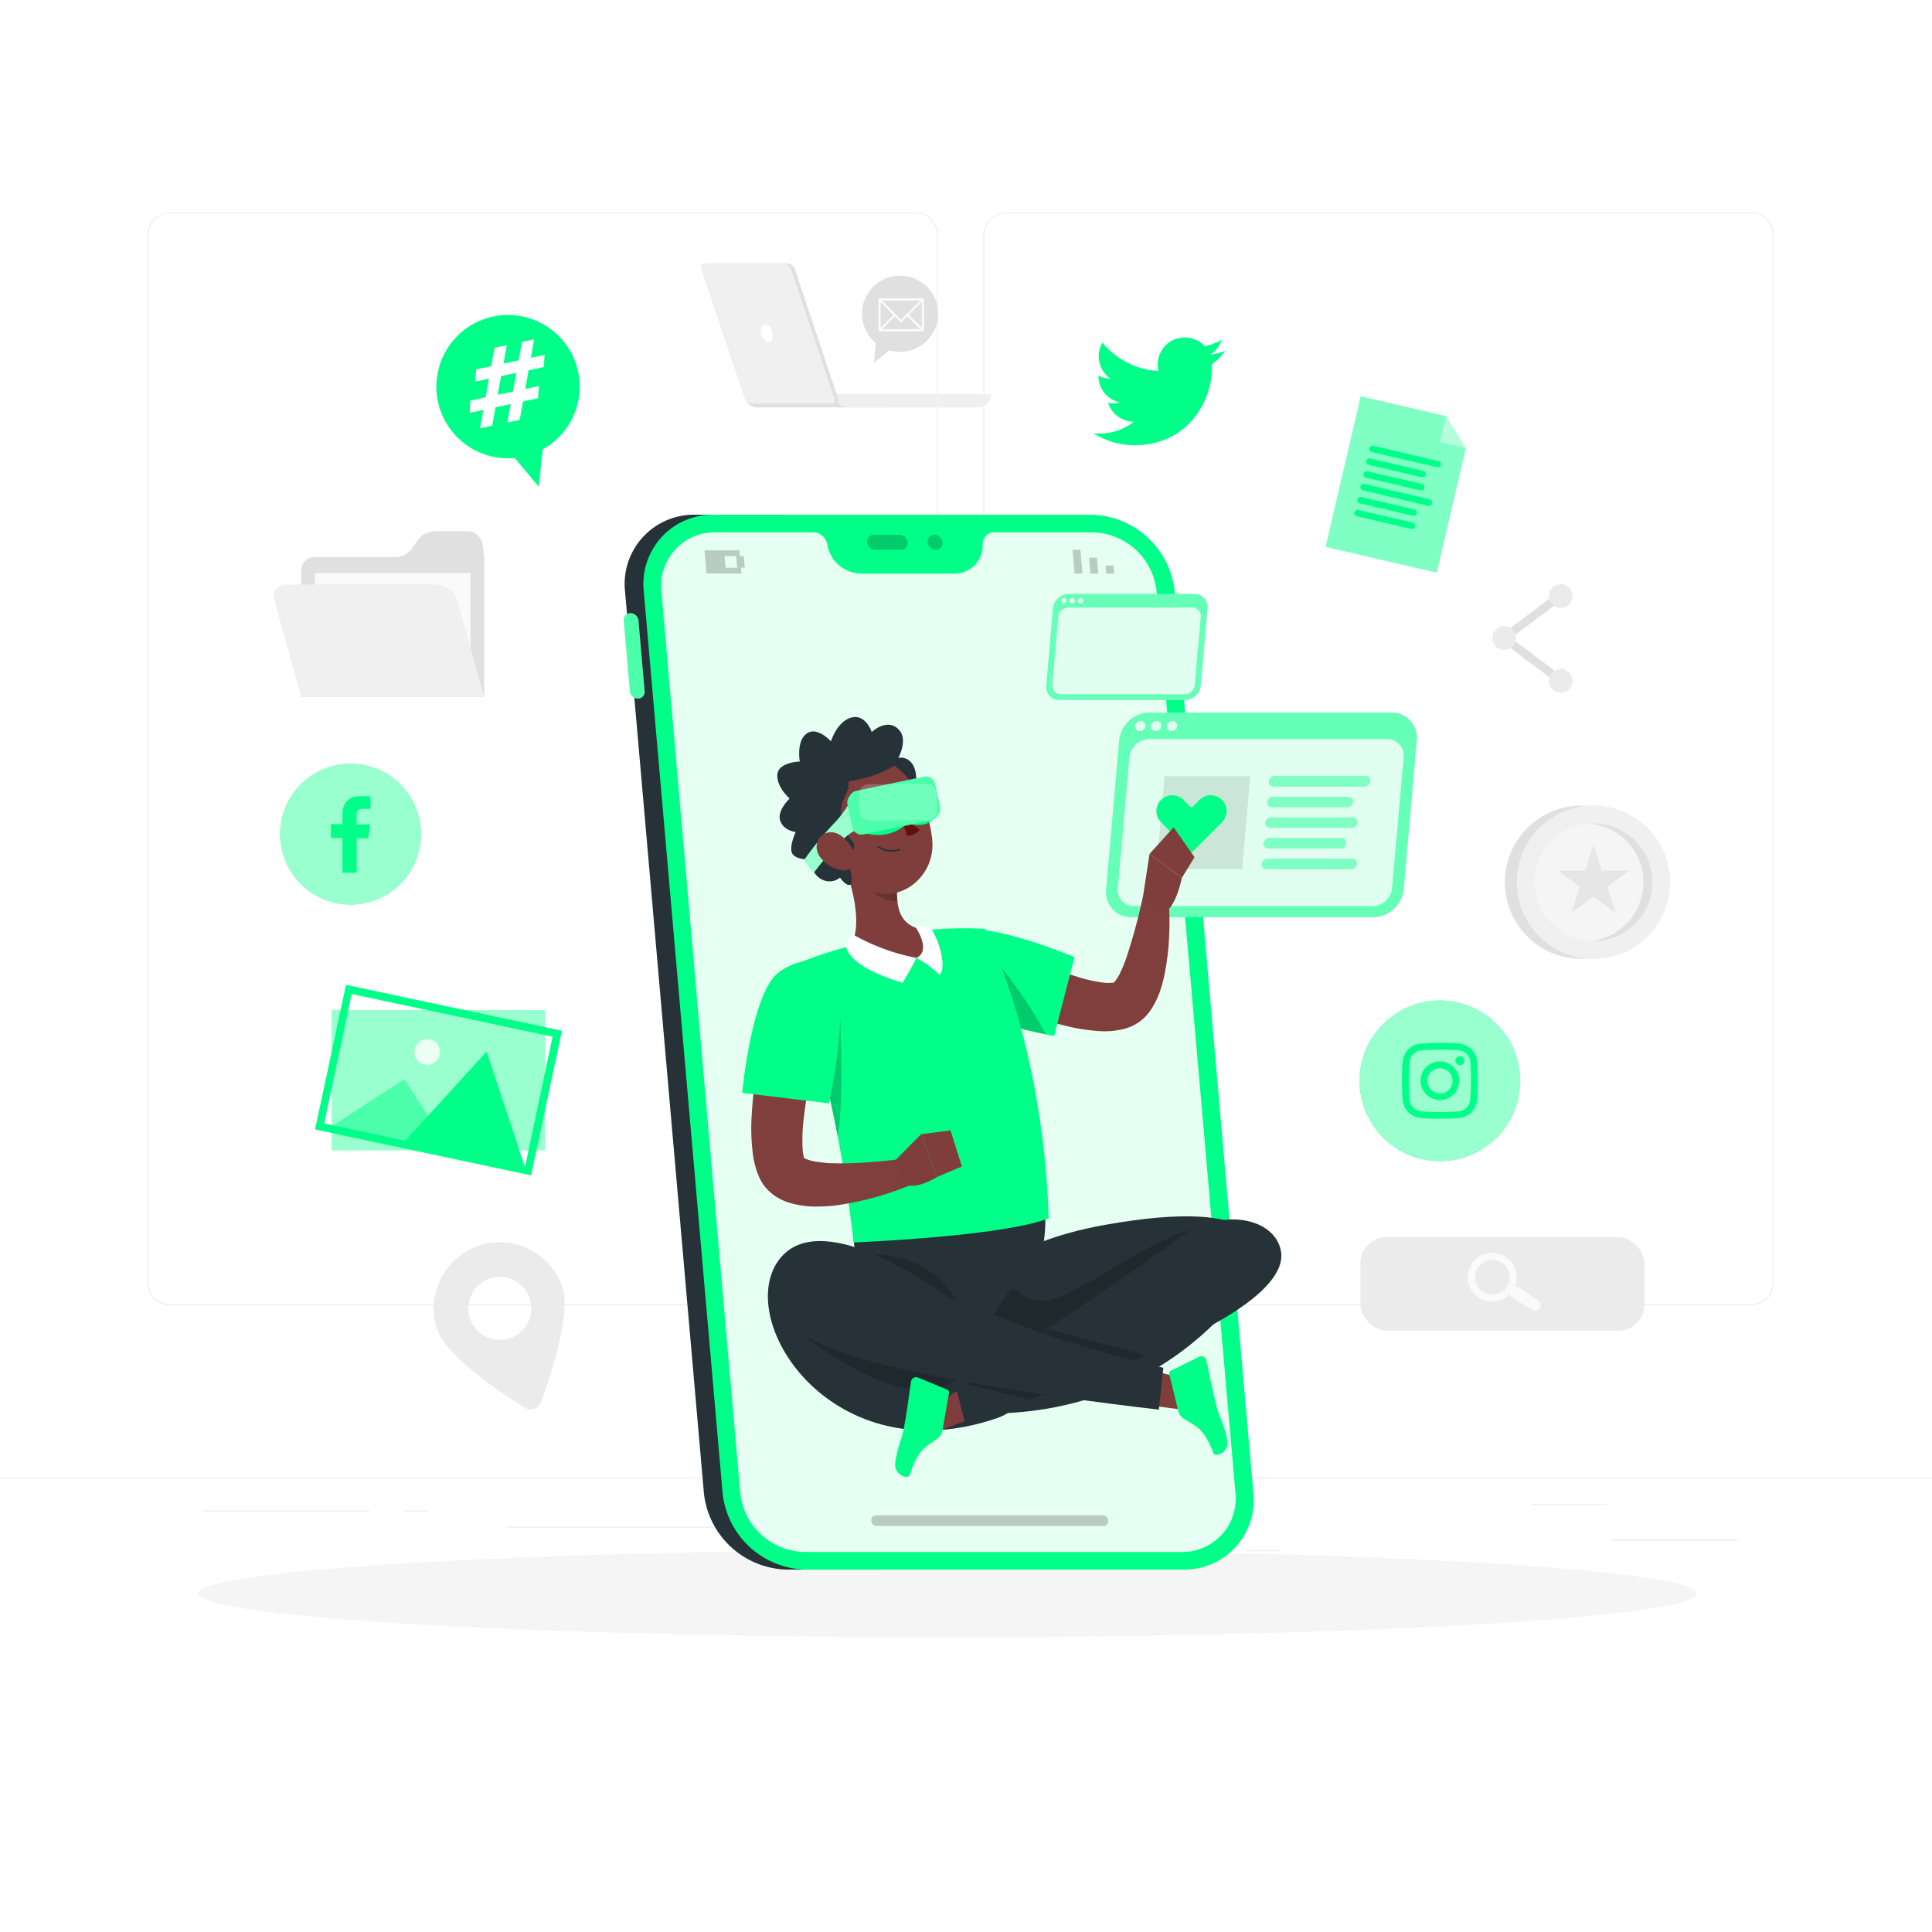 <svg class="animated" id="freepik_stories-digital-lifestyle" xmlns="http://www.w3.org/2000/svg" viewBox="0 0 500 500" version="1.1" xmlns:xlink="http://www.w3.org/1999/xlink" xmlns:svgjs="http://svgjs.com/svgjs"><style>svg#freepik_stories-digital-lifestyle:not(.animated) .animable {opacity: 0;}svg#freepik_stories-digital-lifestyle.animated #freepik--background-complete--inject-431 {animation: 1.5s Infinite  linear wind;animation-delay: 0s;}svg#freepik_stories-digital-lifestyle.animated #freepik--Device--inject-431 {animation: 1.5s Infinite  linear floating;animation-delay: 0s;}svg#freepik_stories-digital-lifestyle.animated #freepik--Windows--inject-431 {animation: 1.5s Infinite  linear shake;animation-delay: 0s;}svg#freepik_stories-digital-lifestyle.animated #freepik--Photo--inject-431 {animation: 1.5s Infinite  linear shake;animation-delay: 0s;}svg#freepik_stories-digital-lifestyle.animated #freepik--Character--inject-431 {animation: 1.5s Infinite  linear floating;animation-delay: 0s;}            @keyframes wind {                0% {                    transform: rotate( 0deg );                }                25% {                    transform: rotate( 1deg );                }                75% {                    transform: rotate( -1deg );                }            }                    @keyframes floating {                0% {                    opacity: 1;                    transform: translateY(0px);                }                50% {                    transform: translateY(-10px);                }                100% {                    opacity: 1;                    transform: translateY(0px);                }            }                    @keyframes shake {                10%, 90% {                    transform: translate3d(-1px, 0, 0);                  }                  20%, 80% {                    transform: translate3d(2px, 0, 0);                  }                  30%, 50%, 70% {                    transform: translate3d(-4px, 0, 0);                  }                  40%, 60% {                    transform: translate3d(4px, 0, 0);                  }            }        </style><g id="freepik--background-complete--inject-431" class="animable animator-active" style="transform-origin: 250px 228.23px;"><rect x="416.78" y="398.49" width="33.12" height="0.25" style="fill: rgb(235, 235, 235); transform-origin: 433.34px 398.615px;" id="elinutgm7nxx" class="animable"></rect><rect x="322.53" y="401.21" width="8.69" height="0.25" style="fill: rgb(235, 235, 235); transform-origin: 326.875px 401.335px;" id="el68wpyhtpsh3" class="animable"></rect><rect x="396.59" y="389.21" width="19.19" height="0.25" style="fill: rgb(235, 235, 235); transform-origin: 406.185px 389.335px;" id="elzu0qxdod8z" class="animable"></rect><rect x="52.46" y="390.89" width="43.19" height="0.25" style="fill: rgb(235, 235, 235); transform-origin: 74.055px 391.015px;" id="el7yxizy3ipzj" class="animable"></rect><rect x="104.56" y="390.89" width="6.33" height="0.25" style="fill: rgb(235, 235, 235); transform-origin: 107.725px 391.015px;" id="el9d1orw8euh7" class="animable"></rect><rect x="131.47" y="395.11" width="93.68" height="0.25" style="fill: rgb(235, 235, 235); transform-origin: 178.31px 395.235px;" id="eldjycvl2j3n5" class="animable"></rect><path d="M237,337.8H43.92a5.71,5.71,0,0,1-5.71-5.71V60.66A5.71,5.71,0,0,1,43.92,55H237a5.71,5.71,0,0,1,5.71,5.71V332.09A5.71,5.71,0,0,1,237,337.8ZM43.92,55.2a5.47,5.47,0,0,0-5.46,5.46V332.09a5.47,5.47,0,0,0,5.46,5.46H237a5.47,5.47,0,0,0,5.46-5.46V60.66A5.47,5.47,0,0,0,237,55.2Z" style="fill: rgb(235, 235, 235); transform-origin: 140.46px 196.4px;" id="elmyik1j0hpmk" class="animable"></path><path d="M453.31,337.8H260.21a5.72,5.72,0,0,1-5.71-5.71V60.66A5.72,5.72,0,0,1,260.21,55h193.1A5.71,5.71,0,0,1,459,60.66V332.09A5.71,5.71,0,0,1,453.31,337.8ZM260.21,55.2a5.47,5.47,0,0,0-5.46,5.46V332.09a5.47,5.47,0,0,0,5.46,5.46h193.1a5.47,5.47,0,0,0,5.46-5.46V60.66a5.47,5.47,0,0,0-5.46-5.46Z" style="fill: rgb(235, 235, 235); transform-origin: 356.75px 196.4px;" id="elbadqj8wqtgw" class="animable"></path><rect y="382.4" width="500" height="0.25" style="fill: rgb(235, 235, 235); transform-origin: 250px 382.525px;" id="eluzcgrqb49u" class="animable"></rect><g id="el7j47n76hrw7"><circle cx="409.3" cy="228.32" r="19.84" style="fill: rgb(224, 224, 224); transform-origin: 409.3px 228.32px; transform: rotate(-13.28deg);" class="animable"></circle></g><g id="el88ljpm7qcmf"><circle cx="412.39" cy="228.32" r="19.84" style="fill: rgb(240, 240, 240); transform-origin: 412.39px 228.32px; transform: rotate(-13.28deg);" class="animable"></circle></g><g id="elje0ptk0dveg"><circle cx="412.39" cy="228.32" r="15.25" style="fill: rgb(245, 245, 245); transform-origin: 412.39px 228.32px; transform: rotate(-22.5deg);" class="animable"></circle></g><path d="M425.32,228.32a15.24,15.24,0,0,0-14.09-15.19c.38,0,.76-.06,1.16-.06a15.25,15.25,0,0,1,0,30.5c-.4,0-.78,0-1.16,0A15.25,15.25,0,0,0,425.32,228.32Z" style="fill: rgb(224, 224, 224); transform-origin: 419.435px 228.32px;" id="el34q7wnstd5j" class="animable"></path><polygon points="412.39 218.62 410.21 225.32 403.16 225.32 408.86 229.47 406.68 236.17 412.39 232.03 418.09 236.17 415.91 229.47 421.61 225.32 414.56 225.32 412.39 218.62" style="fill: rgb(230, 230, 230); transform-origin: 412.385px 227.395px;" id="elnf75z0kjkx" class="animable"></polygon><g id="elqm6vtqdspes"><rect x="352.07" y="320.15" width="73.55" height="24.25" rx="6.86" style="fill: rgb(235, 235, 235); transform-origin: 388.845px 332.275px; transform: rotate(-12deg);" class="animable"></rect></g><path d="M389.63,325.24a6.33,6.33,0,1,0,1.12,9.68,1.51,1.51,0,0,0,.58.77l5.06,3.29a1.52,1.52,0,0,0,2.09-.44,1.5,1.5,0,0,0-.44-2.09L393,333.16a1.48,1.48,0,0,0-.93-.22A6.34,6.34,0,0,0,389.63,325.24ZM390,333a4.5,4.5,0,1,1-1.33-6.22A4.51,4.51,0,0,1,390,333Z" style="fill: rgb(250, 250, 250); transform-origin: 389.287px 331.718px;" id="elh3dtlmuwvd" class="animable"></path><path d="M123.82,322.42a17.11,17.11,0,0,0-10.63,21.73c2.38,6.93,16.48,16.32,22.68,20.18A2.85,2.85,0,0,0,140,362.9c2.53-6.85,7.9-22.91,5.52-29.85A17.11,17.11,0,0,0,123.82,322.42ZM132,346.31A8.14,8.14,0,1,1,137.08,336,8.14,8.14,0,0,1,132,346.31Z" style="fill: rgb(235, 235, 235); transform-origin: 129.19px 343.121px;" id="eluanx2jfjv58" class="animable"></path><path d="M120.83,137.46h-8.14a5.72,5.72,0,0,0-4.77,2.56l-1.19,1.8a5.25,5.25,0,0,1-4.37,2.35h-21a3.4,3.4,0,0,0-3.41,3.41v32.81h47.37V144.17l-.42-3.15A4.08,4.08,0,0,0,120.83,137.46Z" style="fill: rgb(224, 224, 224); transform-origin: 101.635px 158.925px;" id="eleoy0q8tpj7q" class="animable"></path><rect x="81.49" y="148.31" width="40.27" height="27.54" style="fill: rgb(250, 250, 250); transform-origin: 101.625px 162.08px;" id="elgg4gom7q3mj" class="animable"></rect><path d="M125.31,180.39H77.94l-7-25.31a3,3,0,0,1,2.9-3.81h38.83a6,6,0,0,1,5.82,4.44Z" style="fill: rgb(240, 240, 240); transform-origin: 98.069px 165.83px;" id="elmtwgjnpl0ef" class="animable"></path><path d="M196,105.44h33.7A3.36,3.36,0,0,0,233,102H192.69A3.36,3.36,0,0,0,196,105.44Z" style="fill: rgb(224, 224, 224); transform-origin: 212.845px 103.72px;" id="eli2m0hg1msf" class="animable"></path><path d="M219.52,105.44h33.7A3.36,3.36,0,0,0,256.5,102H216.23A3.36,3.36,0,0,0,219.52,105.44Z" style="fill: rgb(240, 240, 240); transform-origin: 236.365px 103.72px;" id="eldssmtwlb3ru" class="animable"></path><path d="M195.7,104.39h20.54a.81.81,0,0,0,.74-1.08L205.71,69.68a2.22,2.22,0,0,0-2.09-1.55H183.08a.81.81,0,0,0-.74,1.08l11.27,33.63A2.22,2.22,0,0,0,195.7,104.39Z" style="fill: rgb(224, 224, 224); transform-origin: 199.66px 86.26px;" id="elcdb4gnd09o" class="animable"></path><path d="M194.71,104.39h20.54a.81.81,0,0,0,.74-1.08L204.72,69.68a2.22,2.22,0,0,0-2.09-1.55H182.09a.81.81,0,0,0-.74,1.08l11.27,33.63A2.22,2.22,0,0,0,194.71,104.39Z" style="fill: rgb(240, 240, 240); transform-origin: 198.67px 86.26px;" id="elflu0x4btyes" class="animable"></path><path d="M197,86.26c.27,1.29,1.12,2.34,1.91,2.34s1.22-1,1-2.34-1.12-2.33-1.91-2.33S196.74,85,197,86.26Z" style="fill: rgb(255, 255, 255); transform-origin: 198.448px 86.265px;" id="el58xdkypeavx" class="animable"></path><path d="M241.65,85.77a9.85,9.85,0,1,0-15,3l-.45,5.13,4-3.24A9.84,9.84,0,0,0,241.65,85.77Z" style="fill: rgb(224, 224, 224); transform-origin: 232.933px 82.617px;" id="elojmq7hl5gm8" class="animable"></path><path d="M238.74,77.17h-11a.39.39,0,0,0-.39.39v7.82a.38.38,0,0,0,.39.39h11a.38.38,0,0,0,.39-.39V77.56A.39.39,0,0,0,238.74,77.17Zm-.18,7.62-3.32-3.32,3.32-3.32Zm-.41-7-3.32,3.31-1.61,1.62-4.93-4.93Zm-10.26.4,3.31,3.32-3.31,3.32Zm.4,7,3.32-3.32,1.61,1.61,1.61-1.61,3.32,3.32Z" style="fill: rgb(250, 250, 250); transform-origin: 233.24px 81.47px;" id="elztmcrmfailc" class="animable"></path><polygon points="403.08 176.85 387.45 165.11 403.08 153.37 404.38 155.1 391.05 165.11 404.38 175.12 403.08 176.85" style="fill: rgb(224, 224, 224); transform-origin: 395.915px 165.11px;" id="elq3aodnbcu2" class="animable"></polygon><circle cx="389.25" cy="165.11" r="3.06" style="fill: rgb(235, 235, 235); transform-origin: 389.25px 165.11px;" id="elkmx5450i15" class="animable"></circle><path d="M407,154.24a3.06,3.06,0,1,1-3.06-3.06A3.06,3.06,0,0,1,407,154.24Z" style="fill: rgb(235, 235, 235); transform-origin: 403.94px 154.24px;" id="el1eaw5m428t0h" class="animable"></path><circle cx="403.92" cy="176.21" r="3.06" style="fill: rgb(235, 235, 235); transform-origin: 403.92px 176.21px;" id="elc2jbxpkmx9" class="animable"></circle></g><g id="freepik--Shadow--inject-431" class="animable" style="transform-origin: 245.18px 412.39px;"><ellipse id="freepik--path--inject-431" cx="245.18" cy="412.39" rx="193.89" ry="11.32" style="fill: rgb(245, 245, 245); transform-origin: 245.18px 412.39px;" class="animable"></ellipse></g><g id="freepik--Device--inject-431" class="animable" style="transform-origin: 242.938px 269.71px;"><path d="M179.9,133.21h23.68l23.88,273H203.78a22.13,22.13,0,0,1-21.62-19.88l-20.4-233.25A17.92,17.92,0,0,1,179.9,133.21Z" style="fill: rgb(38, 50, 56); transform-origin: 194.557px 269.709px;" id="elh4h7r4dbx0i" class="animable"></path><path d="M165.23,160.59a2.12,2.12,0,0,0-2.07-1.91,1.72,1.72,0,0,0-1.74,1.91l1.6,18.29a2.12,2.12,0,0,0,2.07,1.9,1.72,1.72,0,0,0,1.74-1.9Z" style="fill: rgb(0, 255, 136); transform-origin: 164.124px 169.73px;" id="elvq22qlc3nt" class="animable"></path><g id="el2wvvq5b8nlh"><path d="M165.23,160.59a2.12,2.12,0,0,0-2.07-1.91,1.72,1.72,0,0,0-1.74,1.91l1.6,18.29a2.12,2.12,0,0,0,2.07,1.9,1.72,1.72,0,0,0,1.74-1.9Z" style="fill: rgb(255, 255, 255); opacity: 0.3; transform-origin: 164.124px 169.73px;" class="animable"></path></g><path d="M208.63,406.21h97.59a17.93,17.93,0,0,0,18.14-19.88L304,153.08a22.13,22.13,0,0,0-21.62-19.87H184.75a17.92,17.92,0,0,0-18.14,19.87L187,386.33A22.13,22.13,0,0,0,208.63,406.21Z" style="fill: rgb(0, 255, 136); transform-origin: 245.485px 269.71px;" id="elaczi8e96045" class="animable"></path><path d="M185.14,137.77h25.37a3.69,3.69,0,0,1,3.53,2.88l.17.79a9,9,0,0,0,8.61,7h24.11a7.23,7.23,0,0,0,7.38-7l0-.79a3,3,0,0,1,3-2.88h25.36a17,17,0,0,1,16.66,15.31l20.4,233.25a13.81,13.81,0,0,1-14,15.32H208.23a17.06,17.06,0,0,1-16.66-15.32l-20.4-233.25A13.81,13.81,0,0,1,185.14,137.77Z" style="fill: rgb(0, 255, 136); transform-origin: 245.451px 269.71px;" id="el98jap6xhcpp" class="animable"></path><g id="elpm1dinamu3i"><path d="M185.14,137.77h25.37a3.69,3.69,0,0,1,3.53,2.88l.17.79a9,9,0,0,0,8.61,7h24.11a7.23,7.23,0,0,0,7.38-7l0-.79a3,3,0,0,1,3-2.88h25.36a17,17,0,0,1,16.66,15.31l20.4,233.25a13.81,13.81,0,0,1-14,15.32H208.23a17.06,17.06,0,0,1-16.66-15.32l-20.4-233.25A13.81,13.81,0,0,1,185.14,137.77Z" style="fill: rgb(255, 255, 255); opacity: 0.9; transform-origin: 245.451px 269.71px;" class="animable"></path></g><g id="el6rgitrkhxkp"><g style="opacity: 0.2; transform-origin: 234.164px 140.35px;" class="animable"><path d="M240.07,140.35a2.15,2.15,0,0,0,2.1,1.94,1.75,1.75,0,0,0,1.77-1.94,2.15,2.15,0,0,0-2.1-1.94A1.74,1.74,0,0,0,240.07,140.35Z" id="elpadccubk6o" class="animable" style="transform-origin: 242.004px 140.35px;"></path><path d="M226.15,138.41h6.65a2.17,2.17,0,0,1,2.11,1.94,1.75,1.75,0,0,1-1.77,1.94h-6.65a2.15,2.15,0,0,1-2.1-1.94A1.74,1.74,0,0,1,226.15,138.41Z" id="el1cunikcsqyt" class="animable" style="transform-origin: 229.649px 140.35px;"></path></g></g><g id="el56ep02p1tih"><g style="opacity: 0.2; transform-origin: 282.96px 145.37px;" class="animable"><polygon points="288.36 148.45 286.31 148.45 286.13 146.39 288.18 146.39 288.36 148.45" id="el9vcx4e3fnt7" class="animable" style="transform-origin: 287.245px 147.42px;"></polygon><polygon points="284.08 146.39 284.26 148.45 282.2 148.45 282.02 146.39 281.85 144.34 283.9 144.34 284.08 146.39" id="elrhbl1nk5d3n" class="animable" style="transform-origin: 283.055px 146.395px;"></polygon><polygon points="279.61 142.29 279.79 144.34 279.97 146.39 280.15 148.45 278.1 148.45 277.92 146.39 277.74 144.34 277.56 142.29 279.61 142.29" id="el3mekje31uqb" class="animable" style="transform-origin: 278.855px 145.37px;"></polygon></g></g><g id="el39nuy9awfa6"><path d="M182.34,142.43l.53,6h9l-.13-1.51h1l-.26-3h-1l-.14-1.5Zm5.15,1.5h3l.27,3h-3Z" style="opacity: 0.2; transform-origin: 187.54px 145.425px;" class="animable"></path></g><g id="elzcaw5hyzfj"><g style="opacity: 0.2; transform-origin: 256.14px 393.53px;" class="animable"><path d="M226.93,394.91h58.66c1.78,0,1.54-2.76-.24-2.76H226.69c-1.78,0-1.54,2.76.24,2.76Z" id="el7xjgjqpdsq" class="animable" style="transform-origin: 256.14px 393.53px;"></path></g></g></g><g id="freepik--Windows--inject-431" class="animable" style="transform-origin: 318.724px 195.535px;"><path d="M355.48,237.35H292.82a6.45,6.45,0,0,1-6.53-7.16l3.37-38.61a8,8,0,0,1,7.79-7.15h62.66a6.46,6.46,0,0,1,6.54,7.15l-3.38,38.61A8,8,0,0,1,355.48,237.35Z" style="fill: rgb(0, 255, 136); transform-origin: 326.469px 210.89px;" id="elwjwh13y6anq" class="animable"></path><g id="el9hpfsyls0io"><path d="M355.48,237.35H292.82a6.45,6.45,0,0,1-6.53-7.16l3.37-38.61a8,8,0,0,1,7.79-7.15h62.66a6.46,6.46,0,0,1,6.54,7.15l-3.38,38.61A8,8,0,0,1,355.48,237.35Z" style="fill: rgb(255, 255, 255); opacity: 0.4; transform-origin: 326.469px 210.89px;" class="animable"></path></g><g id="elgr1dud0heae"><path d="M355.24,234.5H293.56a4.21,4.21,0,0,1-4.26-4.67l3-33.87a5.2,5.2,0,0,1,5.08-4.67H359a4.21,4.21,0,0,1,4.26,4.67l-3,33.87A5.2,5.2,0,0,1,355.24,234.5Z" style="fill: rgb(255, 255, 255); opacity: 0.8; transform-origin: 326.28px 212.895px;" class="animable"></path></g><g id="elyhw8gqagw5i"><path d="M296.41,187.9a1.47,1.47,0,0,1-1.44,1.32,1.18,1.18,0,0,1-1.2-1.32,1.47,1.47,0,0,1,1.44-1.32A1.18,1.18,0,0,1,296.41,187.9Z" style="fill: rgb(255, 255, 255); opacity: 0.8; transform-origin: 295.09px 187.9px;" class="animable"></path></g><g id="elm3by6m4smu"><path d="M300.53,187.9a1.47,1.47,0,0,1-1.44,1.32,1.2,1.2,0,0,1-1.21-1.32,1.48,1.48,0,0,1,1.44-1.32A1.2,1.2,0,0,1,300.53,187.9Z" style="fill: rgb(255, 255, 255); opacity: 0.8; transform-origin: 299.205px 187.9px;" class="animable"></path></g><g id="el8825mfvuama"><path d="M304.65,187.9a1.48,1.48,0,0,1-1.44,1.32A1.2,1.2,0,0,1,302,187.9a1.48,1.48,0,0,1,1.44-1.32A1.2,1.2,0,0,1,304.65,187.9Z" style="fill: rgb(255, 255, 255); opacity: 0.8; transform-origin: 303.325px 187.9px;" class="animable"></path></g><g id="elo4oddoex9hm"><polygon points="321.47 224.92 299.28 224.92 301.39 200.87 323.57 200.87 321.47 224.92" style="opacity: 0.1; transform-origin: 311.425px 212.895px;" class="animable"></polygon></g><path d="M353.16,203.54H329.64a1.2,1.2,0,0,1-1.22-1.34h0a1.48,1.48,0,0,1,1.45-1.34h23.52a1.2,1.2,0,0,1,1.22,1.34h0A1.48,1.48,0,0,1,353.16,203.54Z" style="fill: rgb(0, 255, 136); transform-origin: 341.515px 202.2px;" id="elcnnjsvby9rq" class="animable"></path><path d="M348.68,208.88H329.17a1.2,1.2,0,0,1-1.22-1.33h0a1.48,1.48,0,0,1,1.45-1.34h19.51a1.2,1.2,0,0,1,1.22,1.34h0A1.47,1.47,0,0,1,348.68,208.88Z" style="fill: rgb(0, 255, 136); transform-origin: 339.041px 207.545px;" id="eltdu73kg283" class="animable"></path><path d="M349.82,214.23H328.7a1.21,1.21,0,0,1-1.22-1.34h0a1.5,1.5,0,0,1,1.45-1.33h21.12a1.21,1.21,0,0,1,1.22,1.33h0A1.49,1.49,0,0,1,349.82,214.23Z" style="fill: rgb(0, 255, 136); transform-origin: 339.374px 212.895px;" id="elsqf8i19rtwq" class="animable"></path><path d="M346.94,219.58H328.23a1.21,1.21,0,0,1-1.22-1.34h0a1.5,1.5,0,0,1,1.46-1.34h18.71a1.21,1.21,0,0,1,1.22,1.34h0A1.5,1.5,0,0,1,346.94,219.58Z" style="fill: rgb(0, 255, 136); transform-origin: 337.705px 218.24px;" id="elkhq0ns072f" class="animable"></path><path d="M349.68,224.92H327.76a1.2,1.2,0,0,1-1.21-1.33h0a1.48,1.48,0,0,1,1.45-1.34h21.92a1.21,1.21,0,0,1,1.22,1.34h0A1.5,1.5,0,0,1,349.68,224.92Z" style="fill: rgb(0, 255, 136); transform-origin: 338.845px 223.585px;" id="elwiivc1e7rzp" class="animable"></path><g id="el8tlg3farfub"><g style="opacity: 0.5; transform-origin: 340.581px 212.89px;" class="animable"><path d="M353.16,203.54H329.64a1.2,1.2,0,0,1-1.22-1.34h0a1.48,1.48,0,0,1,1.45-1.34h23.52a1.2,1.2,0,0,1,1.22,1.34h0A1.48,1.48,0,0,1,353.16,203.54Z" style="fill: rgb(255, 255, 255); transform-origin: 341.515px 202.2px;" id="el3vp15c4rxcu" class="animable"></path><path d="M348.68,208.88H329.17a1.2,1.2,0,0,1-1.22-1.33h0a1.48,1.48,0,0,1,1.45-1.34h19.51a1.2,1.2,0,0,1,1.22,1.34h0A1.47,1.47,0,0,1,348.68,208.88Z" style="fill: rgb(255, 255, 255); transform-origin: 339.041px 207.545px;" id="elzq8qiba37j" class="animable"></path><path d="M349.82,214.23H328.7a1.21,1.21,0,0,1-1.22-1.34h0a1.5,1.5,0,0,1,1.45-1.33h21.12a1.21,1.21,0,0,1,1.22,1.33h0A1.49,1.49,0,0,1,349.82,214.23Z" style="fill: rgb(255, 255, 255); transform-origin: 339.374px 212.895px;" id="elms9uvfz4f9b" class="animable"></path><path d="M346.94,219.58H328.23a1.21,1.21,0,0,1-1.22-1.34h0a1.5,1.5,0,0,1,1.46-1.34h18.71a1.21,1.21,0,0,1,1.22,1.34h0A1.5,1.5,0,0,1,346.94,219.58Z" style="fill: rgb(255, 255, 255); transform-origin: 337.705px 218.24px;" id="elxazjxkabab" class="animable"></path><path d="M349.68,224.92H327.76a1.2,1.2,0,0,1-1.21-1.33h0a1.48,1.48,0,0,1,1.45-1.34h21.92a1.21,1.21,0,0,1,1.22,1.34h0A1.5,1.5,0,0,1,349.68,224.92Z" style="fill: rgb(255, 255, 255); transform-origin: 338.845px 223.585px;" id="el78omy4j8ejk" class="animable"></path></g></g><path d="M316.25,207h0a4.1,4.1,0,0,0-5.8,0l-2.08,2.09L306.28,207a4.1,4.1,0,0,0-5.8,5.8l7.89,7.88,7.88-7.88A4.1,4.1,0,0,0,316.25,207Z" style="fill: rgb(0, 255, 136); transform-origin: 308.368px 213.239px;" id="eljebdm664ob" class="animable"></path><path d="M306.7,181.15H274.17a3.36,3.36,0,0,1-3.39-3.72l1.75-20a4.13,4.13,0,0,1,4-3.71H309.1a3.35,3.35,0,0,1,3.39,3.71l-1.75,20A4.14,4.14,0,0,1,306.7,181.15Z" style="fill: rgb(0, 255, 136); transform-origin: 291.635px 167.435px;" id="el5qj3lt6ywjf" class="animable"></path><g id="elqzx4i9gfmw"><path d="M306.7,181.15H274.17a3.36,3.36,0,0,1-3.39-3.72l1.75-20a4.13,4.13,0,0,1,4-3.71H309.1a3.35,3.35,0,0,1,3.39,3.71l-1.75,20A4.14,4.14,0,0,1,306.7,181.15Z" style="fill: rgb(255, 255, 255); opacity: 0.4; transform-origin: 291.635px 167.435px;" class="animable"></path></g><g id="elvrg4awnrtl"><path d="M306.57,179.67h-32a2.2,2.2,0,0,1-2.22-2.43l1.54-17.58a2.7,2.7,0,0,1,2.64-2.42h32a2.19,2.19,0,0,1,2.22,2.42l-1.54,17.58A2.71,2.71,0,0,1,306.57,179.67Z" style="fill: rgb(255, 255, 255); opacity: 0.8; transform-origin: 291.55px 168.455px;" class="animable"></path></g><g id="elh4g2b3b98a"><path d="M276,155.48a.77.77,0,0,1-.75.69.63.63,0,0,1-.63-.69.77.77,0,0,1,.75-.69A.63.63,0,0,1,276,155.48Z" style="fill: rgb(255, 255, 255); opacity: 0.8; transform-origin: 275.31px 155.48px;" class="animable"></path></g><g id="elf6yq3r8lns"><path d="M278.17,155.48a.76.76,0,0,1-.74.69.63.63,0,0,1-.63-.69.77.77,0,0,1,.75-.69A.61.61,0,0,1,278.17,155.48Z" style="fill: rgb(255, 255, 255); opacity: 0.8; transform-origin: 277.486px 155.48px;" class="animable"></path></g><g id="el5lhudct6s24"><path d="M280.31,155.48a.77.77,0,0,1-.75.69.61.61,0,0,1-.62-.69.76.76,0,0,1,.74-.69A.63.63,0,0,1,280.31,155.48Z" style="fill: rgb(255, 255, 255); opacity: 0.8; transform-origin: 279.624px 155.48px;" class="animable"></path></g></g><g id="freepik--Document--inject-431" class="animable" style="transform-origin: 361.21px 125.39px;"><polygon points="374.2 107.73 352.17 102.59 343.1 141.5 371.8 148.19 379.32 115.97 374.2 107.73" style="fill: rgb(0, 255, 136); transform-origin: 361.21px 125.39px;" id="elx6qu49mhi5" class="animable"></polygon><g id="elxnxe4wz4ew"><polygon points="374.2 107.73 352.17 102.59 343.1 141.5 371.8 148.19 379.32 115.97 374.2 107.73" style="fill: rgb(255, 255, 255); opacity: 0.5; transform-origin: 361.21px 125.39px;" class="animable"></polygon></g><g id="elqonydk876an"><polygon points="374.2 107.73 372.64 114.41 379.32 115.97 374.2 107.73" style="fill: rgb(255, 255, 255); opacity: 0.4; transform-origin: 375.98px 111.85px;" class="animable"></polygon></g><path d="M372,120.91,355,117a.86.86,0,0,1-.64-1h0a.86.86,0,0,1,1-.64l16.94,4a.86.86,0,0,1,.64,1h0A.86.86,0,0,1,372,120.91Z" style="fill: rgb(0, 255, 136); transform-origin: 363.65px 118.132px;" id="elj4q8i6tm3i" class="animable"></path><path d="M368,123.51l-13.78-3.22a.86.86,0,0,1-.64-1h0a.84.84,0,0,1,1-.63l13.79,3.21a.86.86,0,0,1,.64,1h0A.87.87,0,0,1,368,123.51Z" style="fill: rgb(0, 255, 136); transform-origin: 361.295px 121.083px;" id="elz0xni5ib16n" class="animable"></path><path d="M367.56,126.9l-14.09-3.28a.87.87,0,0,1-.64-1h0a.87.87,0,0,1,1-.64L368,125.24a.87.87,0,0,1,.64,1h0A.85.85,0,0,1,367.56,126.9Z" style="fill: rgb(0, 255, 136); transform-origin: 360.735px 124.451px;" id="elyumifd3miy" class="animable"></path><path d="M369.63,130.9l-16.94-4a.85.85,0,0,1-.63-1h0a.84.84,0,0,1,1-.64L370,129.23a.86.86,0,0,1,.64,1h0A.87.87,0,0,1,369.63,130.9Z" style="fill: rgb(0, 255, 136); transform-origin: 361.349px 128.078px;" id="elkx1za5q4xud" class="animable"></path><path d="M365.71,133.49l-13.79-3.22a.84.84,0,0,1-.64-1h0a.86.86,0,0,1,1-.64l13.78,3.21a.86.86,0,0,1,.64,1h0A.84.84,0,0,1,365.71,133.49Z" style="fill: rgb(0, 255, 136); transform-origin: 358.988px 131.061px;" id="el4l7tr7l73ji" class="animable"></path><path d="M365.23,136.89l-14.09-3.29a.87.87,0,0,1-.64-1h0a.86.86,0,0,1,1-.63l14.09,3.28a.86.86,0,0,1,.64,1h0A.87.87,0,0,1,365.23,136.89Z" style="fill: rgb(0, 255, 136); transform-origin: 358.366px 134.429px;" id="elxp6f7iv7sog" class="animable"></path></g><g id="freepik--speech-bubble--inject-431" class="animable" style="transform-origin: 131.476px 103.735px;"><path d="M149.2,94.63a18.54,18.54,0,1,0-16,23.89l6.24,7.43,1-9.65A18.53,18.53,0,0,0,149.2,94.63Z" style="fill: rgb(0, 255, 136); transform-origin: 131.476px 103.735px;" id="el9kchg7c1ist" class="animable"></path><path d="M136.78,95.83l-.84,4.82,3.53-.75-.23,3.17-3.89.83-.85,4.76-3.18.68.85-4.77-3.94.84-.85,4.76-3.15.67.85-4.76-3.54.75.2-3.16,3.92-.84.87-4.82-3.53.75.22-3.17,3.9-.82L128,90l3.15-.67-.85,4.77,3.94-.84.85-4.77,3.15-.67-.85,4.77,3.57-.76L140.72,95Zm-3.15.67-3.95.84-.87,4.83,3.95-.84Z" style="fill: rgb(255, 255, 255); transform-origin: 131.25px 99.33px;" id="elhx7qama5ezg" class="animable"></path></g><g id="freepik--Photo--inject-431" class="animable" style="transform-origin: 113.49px 279.53px;"><g id="el31qb16y2mkz"><rect x="85.89" y="261.4" width="55.15" height="36.26" style="fill: rgb(0, 255, 136); transform-origin: 113.465px 279.53px; transform: rotate(12deg);" class="animable"></rect></g><g id="el2u1ugxpqfnd"><rect x="85.89" y="261.4" width="55.15" height="36.26" style="fill: rgb(255, 255, 255); opacity: 0.6; transform-origin: 113.465px 279.53px; transform: rotate(12deg);" class="animable"></rect></g><polygon points="104.61 279.32 85.05 292.02 117.31 298.88 104.61 279.32" style="fill: rgb(0, 255, 136); transform-origin: 101.18px 289.1px;" id="el04x670oyxpzl" class="animable"></polygon><g id="elcyzeuyxwa1d"><polygon points="104.61 279.32 85.05 292.02 117.31 298.88 104.61 279.32" style="fill: rgb(255, 255, 255); opacity: 0.3; transform-origin: 101.18px 289.1px;" class="animable"></polygon></g><polygon points="136.12 302.88 125.92 272.17 104.11 296.07 136.12 302.88" style="fill: rgb(0, 255, 136); transform-origin: 120.115px 287.525px;" id="eluwbmf3y95ue" class="animable"></polygon><g id="elp8k9pp1sj2e"><circle cx="110.56" cy="272.24" r="3.31" style="fill: rgb(255, 255, 255); opacity: 0.8; transform-origin: 110.56px 272.24px; transform: rotate(-33deg);" class="animable"></circle></g><path d="M137.44,304.18,81.54,292.3l8-37.42,55.9,11.88ZM83.91,290.76l52,11.05L143,268.3,91,257.25Z" style="fill: rgb(0, 255, 136); transform-origin: 113.49px 279.53px;" id="elja4st6ulkq9" class="animable"></path></g><g id="freepik--Icons--inject-431" class="animable" style="transform-origin: 234.811px 197.115px;"><g id="eli2vb52gz7z9"><circle cx="372.64" cy="279.72" r="20.8" style="fill: rgb(0, 255, 136); transform-origin: 372.64px 279.72px; transform: rotate(-22.5deg);" class="animable"></circle></g><g id="elguxl2ijl7bj"><circle cx="372.64" cy="279.72" r="20.8" style="fill: rgb(255, 255, 255); opacity: 0.6; transform-origin: 372.64px 279.72px; transform: rotate(-22.5deg);" class="animable"></circle></g><path d="M382.29,274.83a5.22,5.22,0,0,0-1.59-3.35,5.43,5.43,0,0,0-3.6-1.45,70.69,70.69,0,0,0-9.7.1,5,5,0,0,0-4.24,3.81c-.47,1.67-.38,9.36-.1,11a5,5,0,0,0,3.94,4.28c1.55.4,9.15.35,10.86.07a5,5,0,0,0,4.29-3.92C382.6,283.67,382.44,276.38,382.29,274.83Zm-1.81,9.8a3.32,3.32,0,0,1-3.12,3c-1.58.17-8.65.26-10.12-.15a3.22,3.22,0,0,1-2.44-2.77,66.55,66.55,0,0,1,0-9.89,3.32,3.32,0,0,1,3.11-3,67.52,67.52,0,0,1,9.65,0,3.32,3.32,0,0,1,3,3.12A68.84,68.84,0,0,1,380.48,284.63Zm-7.84-9.94a5,5,0,1,0,5,5A5,5,0,0,0,372.64,274.69Zm0,8.28a3.26,3.26,0,1,1,3.28-3.24A3.25,3.25,0,0,1,372.61,283ZM379,274.5a1.18,1.18,0,1,1-1.17-1.18A1.17,1.17,0,0,1,379,274.5Z" style="fill: rgb(0, 255, 136); transform-origin: 372.637px 279.71px;" id="elrq9y8xqzs4b" class="animable"></path><path d="M293.33,109.15a7.07,7.07,0,0,1-6.56-4.89,6.84,6.84,0,0,0,3-.09s0,0,.1,0a7.07,7.07,0,0,1-4.57-3.24,6.76,6.76,0,0,1-1-3.74,6.92,6.92,0,0,0,3.13.85,7.09,7.09,0,0,1-2.14-9.37A20.13,20.13,0,0,0,299.8,96c0-.28-.08-.52-.11-.77a6.86,6.86,0,0,1,1-4.61,6.77,6.77,0,0,1,4.78-3.18,6.87,6.87,0,0,1,6.16,2,.36.36,0,0,0,.38.12,14.34,14.34,0,0,0,4.09-1.58.31.31,0,0,1,.1-.05h0a7.21,7.21,0,0,1-3,3.83,13.71,13.71,0,0,0,3.92-1l0,0c-.27.35-.53.71-.81,1a14.43,14.43,0,0,1-2.56,2.44.24.24,0,0,0-.12.22,19.12,19.12,0,0,1-.13,3.12A21,21,0,0,1,308,109.35a18.84,18.84,0,0,1-9.68,5.39,21.53,21.53,0,0,1-3.92.47,19.83,19.83,0,0,1-11.27-3,1.5,1.5,0,0,1-.17-.11,14.19,14.19,0,0,0,10.4-2.92Z" style="fill: rgb(0, 255, 136); fill-rule: evenodd; mix-blend-mode: multiply; transform-origin: 300.04px 101.279px;" id="elvg4rjzzcjg9" class="animable"></path><g id="elm2lmsn9d23n"><circle cx="90.72" cy="215.88" r="18.23" style="fill: rgb(0, 255, 136); transform-origin: 90.72px 215.88px; transform: rotate(-80.78deg);" class="animable"></circle></g><g id="el84o7pbxky57"><circle cx="90.72" cy="215.88" r="18.23" style="fill: rgb(255, 255, 255); opacity: 0.6; transform-origin: 90.72px 215.88px; transform: rotate(-80.78deg);" class="animable"></circle></g><path d="M93.79,209.33c.62,0,1.23,0,1.84,0h.26v-3.18c-.33,0-.67-.08-1-.1-.62,0-1.25-.06-1.88,0a4.57,4.57,0,0,0-2.67.82,4,4,0,0,0-1.6,2.66,8.94,8.94,0,0,0-.11,1.37c0,.71,0,1.43,0,2.14v.27h-3v3.56h3v9H92.3v-8.93h3c.16-1.19.31-2.36.46-3.58H92.27s0-1.76,0-2.53C92.33,209.68,93,209.36,93.79,209.33Z" style="fill: rgb(0, 255, 136); fill-rule: evenodd; transform-origin: 90.76px 215.947px;" id="el2smp8jpuf7o" class="animable"></path></g><g id="freepik--Character--inject-431" class="animable" style="transform-origin: 261.853px 283.888px;"><path d="M230.27,197s3.31-2.29,5.58.35.85,8.52.85,8.52l-5.31-6.44Z" style="fill: rgb(38, 50, 56); transform-origin: 233.704px 200.974px;" id="el4nhcikfj32u" class="animable"></path><path d="M302.41,232.47l-6.64-.35a149.24,149.24,0,0,1-4.4,16.15,35.38,35.38,0,0,1-1.46,3.48,9.61,9.61,0,0,1-1.57,2.45c-.22.25-.26.11-.33.12a10.63,10.63,0,0,1-2.35,0,39.08,39.08,0,0,1-7.23-1.65c-2.55-.78-5.15-1.72-7.73-2.75s-5.18-2.12-7.77-3.23-5.2-2.36-7.64-3.5l-6.06,12c2.8,1.47,5.48,2.68,8.27,3.91s5.61,2.34,8.49,3.39,5.84,2,8.93,2.77a48.88,48.88,0,0,0,10,1.61,20.46,20.46,0,0,0,6.37-.7,13.2,13.2,0,0,0,2-.77,6.94,6.94,0,0,0,1-.58,11,11,0,0,0,1-.69,12.73,12.73,0,0,0,2.63-2.9,22.09,22.09,0,0,0,2.49-5.3A34.88,34.88,0,0,0,301.6,251a63,63,0,0,0,1-9.33A72.51,72.51,0,0,0,302.41,232.47Z" style="fill: rgb(128, 62, 60); transform-origin: 275.948px 249.507px;" id="ellp7zmd0pgmi" class="animable"></path><path d="M240.62,255.06c3.87,7.94,32.19,13.06,32.19,13.06l5.27-20.38s-11.71-5.16-22.9-7C243.7,238.86,236.37,246.35,240.62,255.06Z" style="fill: rgb(0, 255, 136); transform-origin: 258.74px 254.284px;" id="elpx7baidjei" class="animable"></path><path d="M295.74,232.46,297.49,221l8.39,6.17s-2.06,10.37-6.21,9.13Z" style="fill: rgb(127, 62, 59); transform-origin: 300.81px 228.701px;" id="elmikqcd34kr" class="animable"></path><polygon points="303.73 214.1 309.14 221.85 305.88 227.17 297.49 221 303.73 214.1" style="fill: rgb(127, 62, 59); transform-origin: 303.315px 220.635px;" id="elsjp2s0r2kia" class="animable"></polygon><g id="elanqv5pchvfw"><path d="M258.74,249.85l-4.05,1.45-.84,3,.56,4.82,3.72,5.45c5,1.51,9.83,2.58,12.5,3.14C266.26,259,258.74,249.85,258.74,249.85Z" style="opacity: 0.2; transform-origin: 262.24px 258.78px;" class="animable"></path></g><path d="M220.64,317s-.4,32.66,29.23,25.89c28.24-6.45,19.33-38.07,19.33-38.07Z" style="fill: rgb(38, 50, 56); transform-origin: 245.587px 324.317px;" id="el8rk57lu6xob" class="animable"></path><path d="M249.87,339.14c-9.72-7.93-38.52-27.14-48.52-12.76-11.17,16.05,14.36,55.28,56.83,40.58C265,364.58,271,356.41,249.87,339.14Z" style="fill: rgb(38, 50, 56); transform-origin: 231.625px 345.692px;" id="ela0xn87jqqw" class="animable"></path><path d="M285.93,317c41.33-7.38,43.68,5.13,36.57,15.73s-30.69,35.54-72.63,32.88C234.28,364.6,234,326.23,285.93,317Z" style="fill: rgb(38, 50, 56); transform-origin: 283.158px 340.294px;" id="eliothh6ca7x" class="animable"></path><g id="ellurx4dhtga8"><path d="M255.91,342.87A42.26,42.26,0,0,1,261,334.4c2.91-3.48,3.26,6.55,16,0s21.7-13.58,31.58-16.19-7.6,15.22-7.6,15.22l-31,17Z" style="opacity: 0.2; transform-origin: 283.758px 334.19px;" class="animable"></path></g><polygon points="256.69 365.09 241.38 370.96 242.67 363.23 255.3 354.97 256.69 365.09" style="fill: rgb(127, 62, 59); transform-origin: 249.035px 362.965px;" id="el21memni41gn" class="animable"></polygon><path d="M331.55,324.06c-1.24-8.79-15.58-12.3-27.58-2.87-9.86,7.75-45.14,30.65-56.53,38.12l2.41,9.27c10.47-4,31-11.78,45.77-17.45C316.18,343.22,332.8,332.85,331.55,324.06Z" style="fill: rgb(38, 50, 56); transform-origin: 289.528px 342.084px;" id="elcggsp34mn8t" class="animable"></path><g id="elkk40lfl5nls"><path d="M248.08,337.72c-5.08-10.78-15.89-12.89-22-13.18A106.05,106.05,0,0,1,248.08,337.72Z" style="opacity: 0.2; transform-origin: 237.08px 331.13px;" class="animable"></path></g><g id="ell7n8pq8sond"><path d="M266.49,362.26c9.54-3.63,20.36-7.75,29.13-11.13l1-.39L271.16,344c-8.62,5.76-16.67,11.06-21.29,14.09Z" style="opacity: 0.2; transform-origin: 273.245px 353.13px;" class="animable"></path></g><g id="el9v4nr6eaxu"><path d="M205.34,343.61s33.14,28.07,45.27,10.08l-40.05-15.24-4.49-2Z" style="opacity: 0.2; transform-origin: 227.975px 348.079px;" class="animable"></path></g><polygon points="290.69 362.84 306.1 364.83 304.48 356.31 288.69 352.2 290.69 362.84" style="fill: rgb(127, 62, 59); transform-origin: 297.395px 358.515px;" id="el1m42ptjqmmu" class="animable"></polygon><path d="M301.07,354c-7.55-1.94-24.68-6.24-35.26-10.37-14.27-5.58-50.64-20.67-62.63-13.6-8.3,4.88.29,12.13.29,12.13s3.88,6.7,34.28,13.1c21.73,4.57,48.6,8,62.16,9.55Z" style="fill: rgb(38, 50, 56); transform-origin: 250.317px 346.495px;" id="elusgq6xslmy" class="animable"></path><path d="M304.92,365.1l-2.31-9.49a.81.81,0,0,1,.42-.89l7.3-3.59a1.3,1.3,0,0,1,1.75.59,1.17,1.17,0,0,1,.1.26c.77,3.43,1.32,6.52,2.36,10.77,1.22,5,1.51,3.6,3,9.49.92,3.55-3,5.18-3.54,3.72-2.54-6.69-4.8-6.9-7.92-9A3.11,3.11,0,0,1,304.92,365.1Z" style="fill: rgb(0, 255, 136); transform-origin: 310.136px 363.743px;" id="elrwipr50ymb" class="animable"></path><path d="M243.92,370.14l1.68-9.65a.79.79,0,0,0-.47-.86l-7.54-3.11a1.32,1.32,0,0,0-1.72.7,1.38,1.38,0,0,0-.08.27c-.54,3.48-.89,6.61-1.65,10.93-.89,5.11-1.28,3.71-2.41,9.7-.67,3.61,3.32,5,3.79,3.48,2.11-6.86,4.35-7.22,7.34-9.49A3.18,3.18,0,0,0,243.92,370.14Z" style="fill: rgb(0, 255, 136); transform-origin: 238.633px 369.314px;" id="el36of8is6b5o" class="animable"></path><path d="M217.74,299.25c1.52,8.72,2.49,16.62,3.21,22.3,8.26-.37,39.25-2,50.47-6.23-1.61-47-16.54-74.94-16.54-74.94a96.48,96.48,0,0,0-11.84.08c-.83.06-1.68.14-2.53.23A184,184,0,0,0,220,244.85c-1.28.33-2.58.69-3.83,1.06-6.4,1.92-11.95,4.27-11.95,4.27a205.76,205.76,0,0,1,9.44,29.31C215.34,286.46,216.67,293.16,217.74,299.25Z" style="fill: rgb(0, 255, 136); transform-origin: 237.82px 280.893px;" id="elugs3svio7yf" class="animable"></path><path d="M217.55,221.3c2.57,6.35,6.19,18.2,2.42,23.55a20.71,20.71,0,0,0,17,3.09c5.67-1.27,5.19-5.3,3.5-7.25-7.71-.27-8.57-5.78-8.28-11.17Z" style="fill: rgb(127, 62, 59); transform-origin: 229.576px 234.943px;" id="elva3lv5og5f9" class="animable"></path><path d="M237.16,247.91s-1.59,3.19-3.56,6.42c-4.15-1.19-14-4.65-14.69-9.63a5,5,0,0,1,1.9-2.81A54.38,54.38,0,0,0,237.16,247.91Z" style="fill: rgb(255, 255, 255); transform-origin: 228.035px 248.11px;" id="elv2epzav0r7" class="animable"></path><path d="M237.16,247.91a26.49,26.49,0,0,1,6,4.38c2.3-2.44-1.16-11.25-2.39-12a6.42,6.42,0,0,0-3.9-.44S241.22,245.94,237.16,247.91Z" style="fill: rgb(255, 255, 255); transform-origin: 240.401px 246.007px;" id="el6ji42qmueyi" class="animable"></path><g id="elrn089sgwtvr"><path d="M223.54,224.65l8.69,4.86a21.6,21.6,0,0,0,.06,3.78c-2.89.16-7.35-2.15-8.22-5A10,10,0,0,1,223.54,224.65Z" style="opacity: 0.2; transform-origin: 227.911px 228.974px;" class="animable"></path></g><path d="M213.19,213.45c3.36,8.49,4.89,13.63,10.71,16.61,8.76,4.47,18.14-3.1,17.38-12.45-.68-8.41-6.05-20.88-15.65-21.47A12.59,12.59,0,0,0,213.19,213.45Z" style="fill: rgb(127, 62, 59); transform-origin: 226.793px 213.748px;" id="el6cug9kyt7c" class="animable"></path><path d="M227.1,211.45c.23.7.79,1.15,1.25,1s.65-.85.42-1.55-.79-1.16-1.25-1S226.87,210.74,227.1,211.45Z" style="fill: rgb(38, 50, 56); transform-origin: 227.935px 211.174px;" id="elllwxzkol9c" class="animable"></path><path d="M235.06,208.76c.23.71.79,1.15,1.26,1s.64-.85.41-1.56-.79-1.15-1.25-1S234.83,208.06,235.06,208.76Z" style="fill: rgb(38, 50, 56); transform-origin: 235.897px 208.48px;" id="elsnv6enycmd" class="animable"></path><path d="M232.65,210a25.8,25.8,0,0,0,5.32,4.67c-.87,1.51-3.17,1.69-3.17,1.69Z" style="fill: rgb(99, 15, 15); transform-origin: 235.31px 213.18px;" id="el5689wrndq4" class="animable"></path><path d="M231.91,220.31a7.77,7.77,0,0,0,.94-.25.24.24,0,0,0,.14-.28.22.22,0,0,0-.28-.14,5.81,5.81,0,0,1-5.26-.65.21.21,0,0,0-.31,0,.21.21,0,0,0,0,.3A6,6,0,0,0,231.91,220.31Z" style="fill: rgb(38, 50, 56); transform-origin: 230.037px 219.68px;" id="elu5xpdzz2w5i" class="animable"></path><path d="M223.81,209.7a.44.44,0,0,0,.33-.29,3.5,3.5,0,0,1,2.2-2.28.45.45,0,0,0,.32-.53.44.44,0,0,0-.53-.32,4.4,4.4,0,0,0-2.81,2.85.42.42,0,0,0,.27.55A.42.42,0,0,0,223.81,209.7Z" style="fill: rgb(38, 50, 56); transform-origin: 224.982px 207.987px;" id="eljkgv1b2rg6" class="animable"></path><path d="M237.6,204.86a.35.35,0,0,0,.22-.12.43.43,0,0,0,0-.61,4.29,4.29,0,0,0-3.74-1.33.43.43,0,0,0-.34.51.42.42,0,0,0,.5.34,3.36,3.36,0,0,1,3,1.09A.41.41,0,0,0,237.6,204.86Z" style="fill: rgb(38, 50, 56); transform-origin: 235.839px 203.812px;" id="elxmnt744p35j" class="animable"></path><g id="elk7d06sle4"><path d="M209.68,265.39c1.49,4.76,2.8,9.49,3.94,14.1,1.25,5.08,2.3,10,3.19,14.67,1.64-9.43.64-30.4.64-30.4l-5.17-5A36,36,0,0,0,209.68,265.39Z" style="opacity: 0.2; transform-origin: 213.716px 276.46px;" class="animable"></path></g><path d="M234.1,299.88l-4.63.52c-1.56.15-3.12.27-4.66.39a90,90,0,0,1-9.06.27,33.4,33.4,0,0,1-4.14-.36,11.65,11.65,0,0,1-3.2-.84c-.37-.17-.39-.27-.38-.25s0,0,0,0l0-.14c0-.13-.08-.31-.12-.51a13,13,0,0,1-.19-1.53,46.64,46.64,0,0,1,.32-8.26c.35-2.95.8-6,1.38-9,1.1-6,2.49-12.27,3.94-18.2l-13.47-3.65c-.95,3.32-1.66,6.47-2.38,9.74s-1.3,6.52-1.82,9.83-.91,6.69-1.11,10.16a53.15,53.15,0,0,0,.31,11,24,24,0,0,0,.71,3.21,16.76,16.76,0,0,0,.63,1.79c.13.32.27.63.44,1l.26.51.35.59a11.9,11.9,0,0,0,3.59,3.56,14.54,14.54,0,0,0,3.67,1.64,23.64,23.64,0,0,0,6.28.9,42.77,42.77,0,0,0,5.52-.3A77.54,77.54,0,0,0,236,306.53Z" style="fill: rgb(128, 62, 60); transform-origin: 215.214px 285.286px;" id="el20mf8oz10kb" class="animable"></path><path d="M201.7,251.52c-7.23,5.08-9.61,31.31-9.61,31.31l22.42,2.72a129,129,0,0,0,3-23.07C217.76,250.05,210.45,245.36,201.7,251.52Z" style="fill: rgb(0, 255, 136); transform-origin: 204.803px 267.186px;" id="el2ic5k7z3nqc" class="animable"></path><path d="M231.82,300.17l6.57-6.64,4.09,11.09s-6.84,4.39-9.56,1Z" style="fill: rgb(127, 62, 59); transform-origin: 237.15px 300.217px;" id="elnskf0ekg5i" class="animable"></path><polygon points="245.98 292.55 248.94 301.87 242.48 304.62 238.39 293.53 245.98 292.55" style="fill: rgb(127, 62, 59); transform-origin: 243.665px 298.585px;" id="elvn8nqaofcte" class="animable"></polygon><path d="M218.91,221l.58-.1a2,2,0,0,0,1.08-3.27,10.62,10.62,0,0,1-2.82-5.7c-.71-5.32,2.19-6.06,1.81-9.7,0,0,7.24-.95,11.83-4.11,0,0,4.51-6.53.9-9.61-3-2.59-6.69.94-6.69.94s-1.56-4.76-5.29-3.74-5.26,6.15-5.26,6.15-3.6-4-6.31-2-1.75,7.22-1.75,7.22-5.62.15-5.81,3.42,3.18,6.16,3.18,6.16-3.36,3.14-2.43,5.76,4,2.9,4,2.9-2.11,4.47-.62,5.93,4.39,1.08,4.39,1.08.09,4.29,3.54,5.51a4.22,4.22,0,0,0,4.15-.72s1.7,2.49,2.77,1.8S218.91,221,218.91,221Z" style="fill: rgb(38, 50, 56); transform-origin: 217.431px 207.304px;" id="el5f0wyl3t60l" class="animable"></path><path d="M210.68,225.76c2-2.64,8.15-10.56,11.81-11.28,0,0-1.56-1.24-2.41-7.15a26.32,26.32,0,0,1-3.77,5.29,81.24,81.24,0,0,0-8.06,9.78A9.09,9.09,0,0,0,210.68,225.76Z" style="fill: rgb(0, 255, 136); transform-origin: 215.37px 216.545px;" id="elo7rdymah7u" class="animable"></path><g id="elng96i83x7m"><path d="M210.68,225.76c2-2.64,8.15-10.56,11.81-11.28,0,0-1.56-1.24-2.41-7.15a26.32,26.32,0,0,1-3.77,5.29,81.24,81.24,0,0,0-8.06,9.78A9.09,9.09,0,0,0,210.68,225.76Z" style="fill: rgb(255, 255, 255); opacity: 0.6; transform-origin: 215.37px 216.545px;" class="animable"></path></g><path d="M212.2,221.76a8.61,8.61,0,0,0,5.63,3.45c3,.44,4.15-2.36,3-5-1-2.38-3.81-5.48-6.68-4.71S210.58,219.47,212.2,221.76Z" style="fill: rgb(127, 62, 59); transform-origin: 216.307px 220.318px;" id="el8hg34fftzr4" class="animable"></path><path d="M223,215.37s6.53,2.68,11.67-2.22c0,0,5.34,1.44,7-1.46l-1.62-.52-16.25,3.55Z" style="fill: rgb(0, 255, 136); transform-origin: 232.335px 213.636px;" id="elr81tn03ywm" class="animable"></path><path d="M239.17,201l-17.53,3.66a2.44,2.44,0,0,0-1.53,1.05l-.43.64a2.46,2.46,0,0,0-.34,1.83l1.23,5.88a2.43,2.43,0,0,0,2.87,1.88L241,212.29a2.4,2.4,0,0,0,1.53-1l.42-.64a2.44,2.44,0,0,0,.35-1.82L242,202.89A2.43,2.43,0,0,0,239.17,201Z" style="fill: rgb(0, 255, 136); transform-origin: 231.319px 208.474px;" id="el5gpyiv23kw" class="animable"></path><g id="el67rnnb0brlo"><path d="M239.17,201l-17.53,3.66a2.44,2.44,0,0,0-1.53,1.05l-.43.64a2.46,2.46,0,0,0-.34,1.83l1.23,5.88a2.43,2.43,0,0,0,2.87,1.88L241,212.29a2.4,2.4,0,0,0,1.53-1l.42-.64a2.44,2.44,0,0,0,.35-1.82L242,202.89A2.43,2.43,0,0,0,239.17,201Z" style="fill: rgb(255, 255, 255); opacity: 0.3; transform-origin: 231.319px 208.474px;" class="animable"></path></g><g id="elsudiz9hjptb"><rect x="222.38" y="202.93" width="20.04" height="9.44" rx="2.45" style="fill: rgb(255, 255, 255); opacity: 0.2; transform-origin: 232.4px 207.65px; transform: rotate(-11.79deg);" class="animable"></rect></g></g><defs>     <filter id="active" height="200%">         <feMorphology in="SourceAlpha" result="DILATED" operator="dilate" radius="2"></feMorphology>                <feFlood flood-color="#32DFEC" flood-opacity="1" result="PINK"></feFlood>        <feComposite in="PINK" in2="DILATED" operator="in" result="OUTLINE"></feComposite>        <feMerge>            <feMergeNode in="OUTLINE"></feMergeNode>            <feMergeNode in="SourceGraphic"></feMergeNode>        </feMerge>    </filter>    <filter id="hover" height="200%">        <feMorphology in="SourceAlpha" result="DILATED" operator="dilate" radius="2"></feMorphology>                <feFlood flood-color="#ff0000" flood-opacity="0.5" result="PINK"></feFlood>        <feComposite in="PINK" in2="DILATED" operator="in" result="OUTLINE"></feComposite>        <feMerge>            <feMergeNode in="OUTLINE"></feMergeNode>            <feMergeNode in="SourceGraphic"></feMergeNode>        </feMerge>            <feColorMatrix type="matrix" values="0   0   0   0   0                0   1   0   0   0                0   0   0   0   0                0   0   0   1   0 "></feColorMatrix>    </filter></defs></svg>